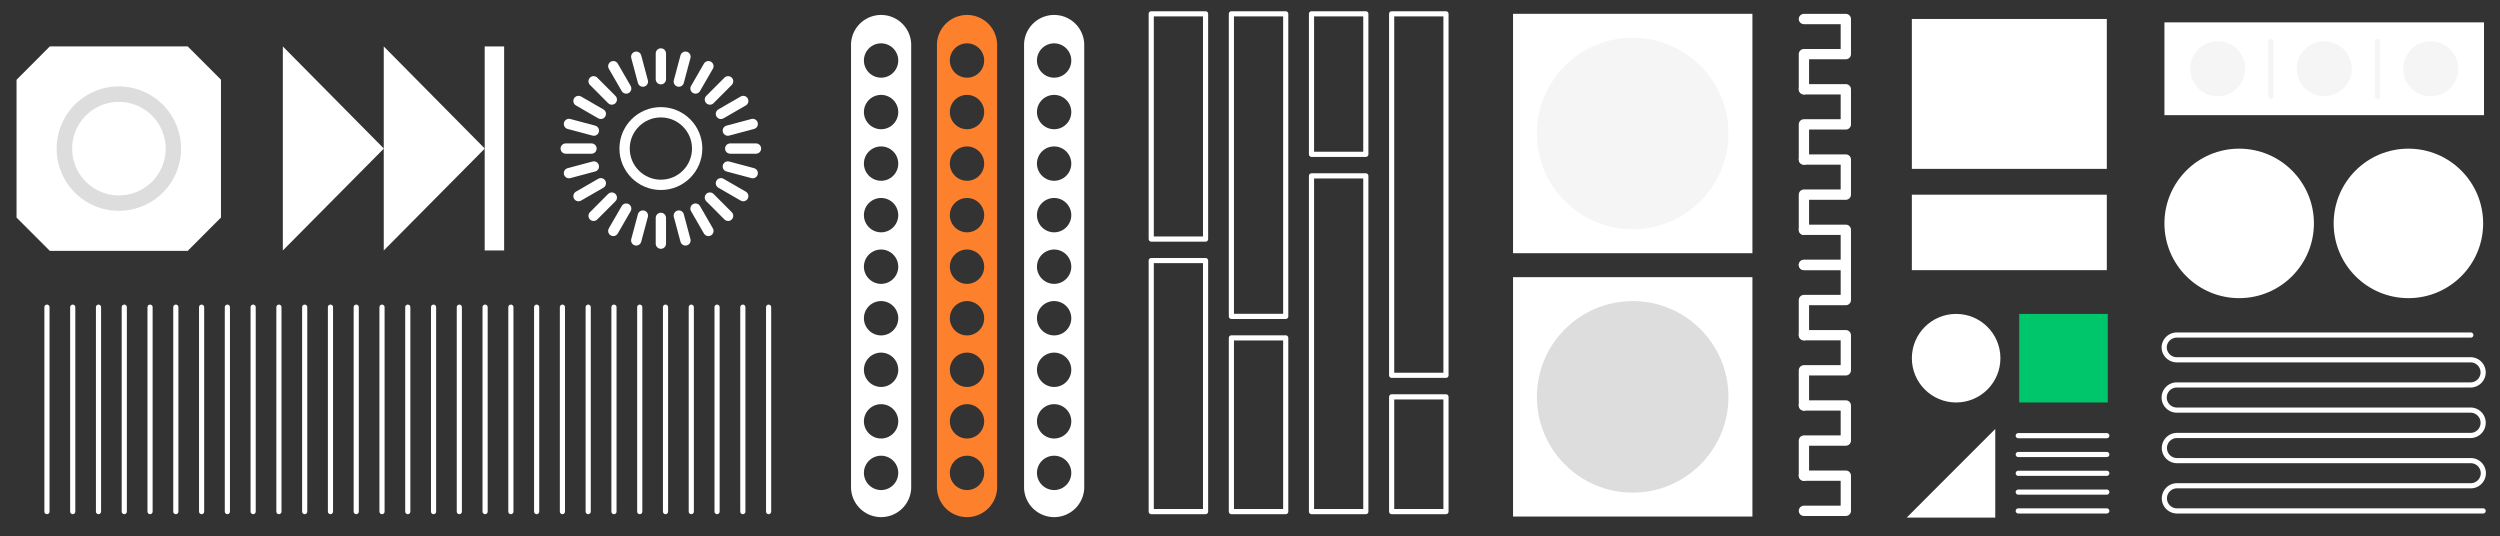 <svg id="Layer_1" data-name="Layer 1" xmlns="http://www.w3.org/2000/svg" viewBox="0 0 485 104"><rect x="0" y="0" width="485" height="104" fill="#333333" stroke="none"/><defs><style>.cls-1{fill:#fff;}.cls-2{fill:#f5f5f5;}.cls-3{fill:#ddd;}.cls-4,.cls-5,.cls-8{fill:none;stroke-linecap:round;stroke-linejoin:round;}.cls-4,.cls-5{stroke:#fff;}.cls-4,.cls-8{stroke-width:1px;}.cls-5{stroke-width:2px;}.cls-6{fill:#fd812d;}.cls-7{fill:#00c66b;}.cls-8{stroke:#f5f5f5;}</style></defs><title>01</title><rect class="cls-1" x="370.9" y="37.77" width="37.82" height="14.64"/><rect class="cls-1" x="370.9" y="3.68" width="37.82" height="29.08"/><rect class="cls-1" x="293.53" y="2.68" width="46.44" height="46.44"/><circle class="cls-2" cx="316.74" cy="25.9" r="18.58"/><rect class="cls-1" x="293.53" y="53.77" width="46.44" height="46.44"/><circle class="cls-3" cx="316.74" cy="76.99" r="18.58"/><path class="cls-1" d="M36.41,48.67H9.67L3.21,42.21V15.48L9.67,9H36.41l6.46,6.46V42.2Z"/><path class="cls-3" d="M23.05,19.77A9.07,9.07,0,1,1,14,28.84a9.08,9.08,0,0,1,9.08-9.08m0-3A12.07,12.07,0,1,0,35.13,28.84,12.08,12.08,0,0,0,23.05,16.77Z"/><line class="cls-4" x1="9.11" y1="59.59" x2="9.11" y2="99.25"/><line class="cls-4" x1="19.11" y1="59.59" x2="19.11" y2="99.25"/><line class="cls-4" x1="29.11" y1="59.59" x2="29.11" y2="99.25"/><line class="cls-4" x1="39.11" y1="59.59" x2="39.11" y2="99.25"/><line class="cls-4" x1="49.11" y1="59.59" x2="49.11" y2="99.25"/><line class="cls-4" x1="59.11" y1="59.59" x2="59.11" y2="99.25"/><line class="cls-4" x1="69.11" y1="59.59" x2="69.11" y2="99.25"/><line class="cls-4" x1="79.11" y1="59.59" x2="79.11" y2="99.25"/><line class="cls-4" x1="89.11" y1="59.59" x2="89.11" y2="99.25"/><line class="cls-4" x1="99.11" y1="59.59" x2="99.11" y2="99.25"/><line class="cls-4" x1="109.11" y1="59.59" x2="109.11" y2="99.25"/><line class="cls-4" x1="119.11" y1="59.59" x2="119.11" y2="99.25"/><line class="cls-4" x1="129.11" y1="59.59" x2="129.11" y2="99.25"/><line class="cls-4" x1="139.11" y1="59.59" x2="139.11" y2="99.25"/><line class="cls-4" x1="14.11" y1="59.59" x2="14.11" y2="99.25"/><line class="cls-4" x1="24.11" y1="59.59" x2="24.11" y2="99.25"/><line class="cls-4" x1="34.11" y1="59.59" x2="34.11" y2="99.25"/><line class="cls-4" x1="44.11" y1="59.59" x2="44.11" y2="99.25"/><line class="cls-4" x1="54.11" y1="59.59" x2="54.11" y2="99.25"/><line class="cls-4" x1="64.11" y1="59.59" x2="64.11" y2="99.25"/><line class="cls-4" x1="74.11" y1="59.59" x2="74.11" y2="99.25"/><line class="cls-4" x1="84.11" y1="59.59" x2="84.11" y2="99.25"/><line class="cls-4" x1="94.11" y1="59.59" x2="94.11" y2="99.25"/><line class="cls-4" x1="104.11" y1="59.59" x2="104.11" y2="99.25"/><line class="cls-4" x1="114.11" y1="59.59" x2="114.11" y2="99.25"/><line class="cls-4" x1="124.11" y1="59.59" x2="124.11" y2="99.25"/><line class="cls-4" x1="134.11" y1="59.59" x2="134.11" y2="99.25"/><line class="cls-4" x1="144.11" y1="59.59" x2="144.11" y2="99.25"/><line class="cls-4" x1="149.11" y1="59.59" x2="149.11" y2="99.25"/><polygon class="cls-1" points="74.45 28.84 54.87 48.59 54.87 9.01 74.45 28.8 74.45 28.84"/><polygon class="cls-1" points="94.03 28.84 74.45 48.59 74.45 9.01 94.03 28.8 94.03 28.84"/><rect class="cls-1" x="94.03" y="9.01" width="3.77" height="39.58"/><line class="cls-5" x1="128.21" y1="10.37" x2="128.21" y2="15.37"/><line class="cls-5" x1="123.43" y1="11" x2="124.72" y2="15.83"/><line class="cls-5" x1="118.98" y1="12.84" x2="121.48" y2="17.17"/><line class="cls-5" x1="115.16" y1="15.77" x2="118.69" y2="19.31"/><line class="cls-5" x1="112.23" y1="19.59" x2="116.56" y2="22.09"/><line class="cls-5" x1="110.38" y1="24.05" x2="115.21" y2="25.34"/><line class="cls-5" x1="109.75" y1="28.82" x2="114.75" y2="28.82"/><line class="cls-5" x1="110.38" y1="33.59" x2="115.21" y2="32.3"/><line class="cls-5" x1="112.23" y1="38.05" x2="116.56" y2="35.55"/><line class="cls-5" x1="115.16" y1="41.87" x2="118.69" y2="38.33"/><line class="cls-5" x1="118.98" y1="44.8" x2="121.48" y2="40.47"/><line class="cls-5" x1="123.43" y1="46.64" x2="124.72" y2="41.82"/><line class="cls-5" x1="128.21" y1="47.27" x2="128.21" y2="42.27"/><line class="cls-5" x1="132.98" y1="46.64" x2="131.69" y2="41.82"/><line class="cls-5" x1="137.43" y1="44.8" x2="134.93" y2="40.47"/><line class="cls-5" x1="141.25" y1="41.87" x2="137.72" y2="38.33"/><line class="cls-5" x1="144.19" y1="38.05" x2="139.86" y2="35.55"/><line class="cls-5" x1="146.03" y1="33.59" x2="141.2" y2="32.3"/><line class="cls-5" x1="146.66" y1="28.82" x2="141.66" y2="28.82"/><line class="cls-5" x1="146.03" y1="24.05" x2="141.2" y2="25.34"/><line class="cls-5" x1="144.19" y1="19.59" x2="139.86" y2="22.09"/><line class="cls-5" x1="141.25" y1="15.77" x2="137.72" y2="19.31"/><line class="cls-5" x1="137.43" y1="12.84" x2="134.93" y2="17.17"/><line class="cls-5" x1="132.98" y1="11" x2="131.69" y2="15.83"/><circle class="cls-5" cx="128.21" cy="28.82" r="7.04"/><path class="cls-1" d="M176.77,94.24V8.5a5.84,5.84,0,0,0-11.67,0V94.24a5.84,5.84,0,1,0,11.67,0Zm-9.17-82.5a3.33,3.33,0,1,1,3.34,3.33,3.34,3.34,0,0,1-3.34-3.33Zm0,10a3.33,3.33,0,1,1,3.34,3.33,3.34,3.34,0,0,1-3.34-3.33Zm0,10a3.33,3.33,0,1,1,3.34,3.33,3.34,3.34,0,0,1-3.34-3.33Zm0,10a3.33,3.33,0,1,1,3.34,3.33,3.34,3.34,0,0,1-3.34-3.33Zm0,10a3.33,3.33,0,1,1,3.34,3.33,3.34,3.34,0,0,1-3.34-3.33Zm0,10a3.33,3.33,0,1,1,3.34,3.33,3.34,3.34,0,0,1-3.34-3.33Zm0,10a3.33,3.33,0,1,1,3.34,3.33,3.34,3.34,0,0,1-3.34-3.33Zm0,10a3.33,3.33,0,1,1,3.34,3.33,3.34,3.34,0,0,1-3.34-3.33Zm0,10a3.33,3.33,0,1,1,3.34,3.33,3.34,3.34,0,0,1-3.34-3.33Z"/><path class="cls-1" d="M210.34,94.24V8.5a5.84,5.84,0,0,0-11.67,0V94.24a5.84,5.84,0,1,0,11.67,0Zm-9.17-82.5a3.33,3.33,0,1,1,3.34,3.33,3.34,3.34,0,0,1-3.34-3.33Zm0,10a3.33,3.33,0,1,1,3.34,3.33,3.34,3.34,0,0,1-3.34-3.33Zm0,10a3.33,3.33,0,1,1,3.34,3.33,3.34,3.34,0,0,1-3.34-3.33Zm0,10a3.33,3.33,0,1,1,3.34,3.33,3.34,3.34,0,0,1-3.34-3.33Zm0,10a3.33,3.33,0,1,1,3.34,3.33,3.34,3.34,0,0,1-3.34-3.33Zm0,10a3.33,3.33,0,1,1,3.34,3.33,3.34,3.34,0,0,1-3.34-3.33Zm0,10a3.33,3.33,0,1,1,3.34,3.33,3.34,3.34,0,0,1-3.34-3.33Zm0,10a3.33,3.33,0,1,1,3.34,3.33,3.34,3.34,0,0,1-3.34-3.33Zm0,10a3.33,3.33,0,1,1,3.34,3.33,3.34,3.34,0,0,1-3.34-3.33Z"/><path class="cls-6" d="M193.44,94.24V8.5a5.84,5.84,0,0,0-11.67,0V94.24a5.84,5.84,0,1,0,11.67,0Zm-9.17-82.5a3.33,3.33,0,1,1,3.34,3.33,3.34,3.34,0,0,1-3.34-3.33h0Zm0,10a3.33,3.33,0,1,1,3.34,3.33,3.34,3.34,0,0,1-3.34-3.33h0Zm0,10a3.33,3.33,0,1,1,3.34,3.33,3.34,3.34,0,0,1-3.34-3.33h0Zm0,10a3.33,3.33,0,1,1,3.34,3.33,3.34,3.34,0,0,1-3.34-3.33h0Zm0,10a3.33,3.33,0,1,1,3.34,3.33,3.34,3.34,0,0,1-3.34-3.33h0Zm0,10a3.33,3.33,0,1,1,3.34,3.33,3.34,3.34,0,0,1-3.34-3.33h0Zm0,10a3.33,3.33,0,1,1,3.34,3.33,3.34,3.34,0,0,1-3.34-3.33h0Zm0,10a3.33,3.33,0,1,1,3.34,3.33,3.34,3.34,0,0,1-3.34-3.33h0Zm0,10a3.33,3.33,0,1,1,3.34,3.33,3.34,3.34,0,0,1-3.34-3.33h0Z"/><polygon class="cls-1" points="387.08 83.22 387.08 100.41 369.9 100.41 387.08 83.22"/><rect class="cls-7" x="391.73" y="60.9" width="17.18" height="17.18"/><circle class="cls-1" cx="379.49" cy="69.49" r="8.59"/><line class="cls-4" x1="408.72" y1="84.52" x2="391.54" y2="84.52"/><line class="cls-4" x1="408.72" y1="88.17" x2="391.54" y2="88.17"/><line class="cls-4" x1="408.72" y1="91.82" x2="391.54" y2="91.82"/><line class="cls-4" x1="408.72" y1="95.47" x2="391.54" y2="95.47"/><line class="cls-4" x1="408.72" y1="99.12" x2="391.54" y2="99.12"/><rect class="cls-4" x="223.34" y="2.68" width="10.54" height="43.7"/><rect class="cls-4" x="223.34" y="50.55" width="10.54" height="48.7"/><rect class="cls-4" x="238.89" y="2.68" width="10.54" height="58.7"/><rect class="cls-4" x="238.89" y="65.55" width="10.54" height="33.7"/><rect class="cls-4" x="254.43" y="2.68" width="10.54" height="27.26"/><rect class="cls-4" x="254.43" y="34.12" width="10.54" height="65.13"/><rect class="cls-4" x="269.98" y="2.68" width="10.54" height="70.13"/><rect class="cls-4" x="269.98" y="76.99" width="10.54" height="22.26"/><polyline class="cls-5" points="349.96 3.69 358.09 3.69 358.09 10.5 349.96 10.5 349.96 17.32"/><polyline class="cls-5" points="349.96 17.32 358.09 17.32 358.09 24.13 349.96 24.13 349.96 30.95"/><polyline class="cls-5" points="349.96 30.95 358.09 30.95 358.09 37.76 349.96 37.76 349.96 44.58"/><polyline class="cls-5" points="349.96 44.58 358.09 44.58 358.09 51.4 349.96 51.4"/><polyline class="cls-5" points="349.96 51.4 358.09 51.4 358.09 58.21 349.96 58.21 349.96 65.03"/><polyline class="cls-5" points="349.96 65.03 358.09 65.03 358.09 71.84 349.96 71.84 349.96 78.66"/><polyline class="cls-5" points="349.96 78.66 358.09 78.66 358.09 85.47 349.96 85.47 349.96 92.28"/><polyline class="cls-5" points="349.96 92.28 358.09 92.28 358.09 99.1 349.96 99.1"/><rect class="cls-1" x="419.9" y="4.34" width="62" height="18"/><circle class="cls-2" cx="471.56" cy="13.34" r="5.34"/><circle class="cls-2" cx="450.9" cy="13.34" r="5.34"/><circle class="cls-2" cx="430.23" cy="13.34" r="5.34"/><line class="cls-8" x1="461.23" y1="8.01" x2="461.23" y2="18.67"/><line class="cls-8" x1="440.56" y1="8.01" x2="440.56" y2="18.67"/><circle class="cls-1" cx="434.4" cy="43.34" r="14.5"/><circle class="cls-1" cx="467.23" cy="43.34" r="14.5"/><path class="cls-4" d="M481.73,99.12h-59.4a2.45,2.45,0,0,1-2.44-2.44h0a2.45,2.45,0,0,1,2.44-2.44h57a2.45,2.45,0,0,0,2.44-2.44h0a2.45,2.45,0,0,0-2.44-2.44h-57a2.45,2.45,0,0,1-2.44-2.44h0a2.45,2.45,0,0,1,2.44-2.44h57A2.45,2.45,0,0,0,481.73,82h0a2.45,2.45,0,0,0-2.44-2.44h-57a2.45,2.45,0,0,1-2.44-2.44h0a2.45,2.45,0,0,1,2.44-2.44h57a2.45,2.45,0,0,0,2.44-2.44h0a2.45,2.45,0,0,0-2.44-2.44h-57a2.45,2.45,0,0,1-2.44-2.44h0A2.45,2.45,0,0,1,422.34,65h57"/></svg>